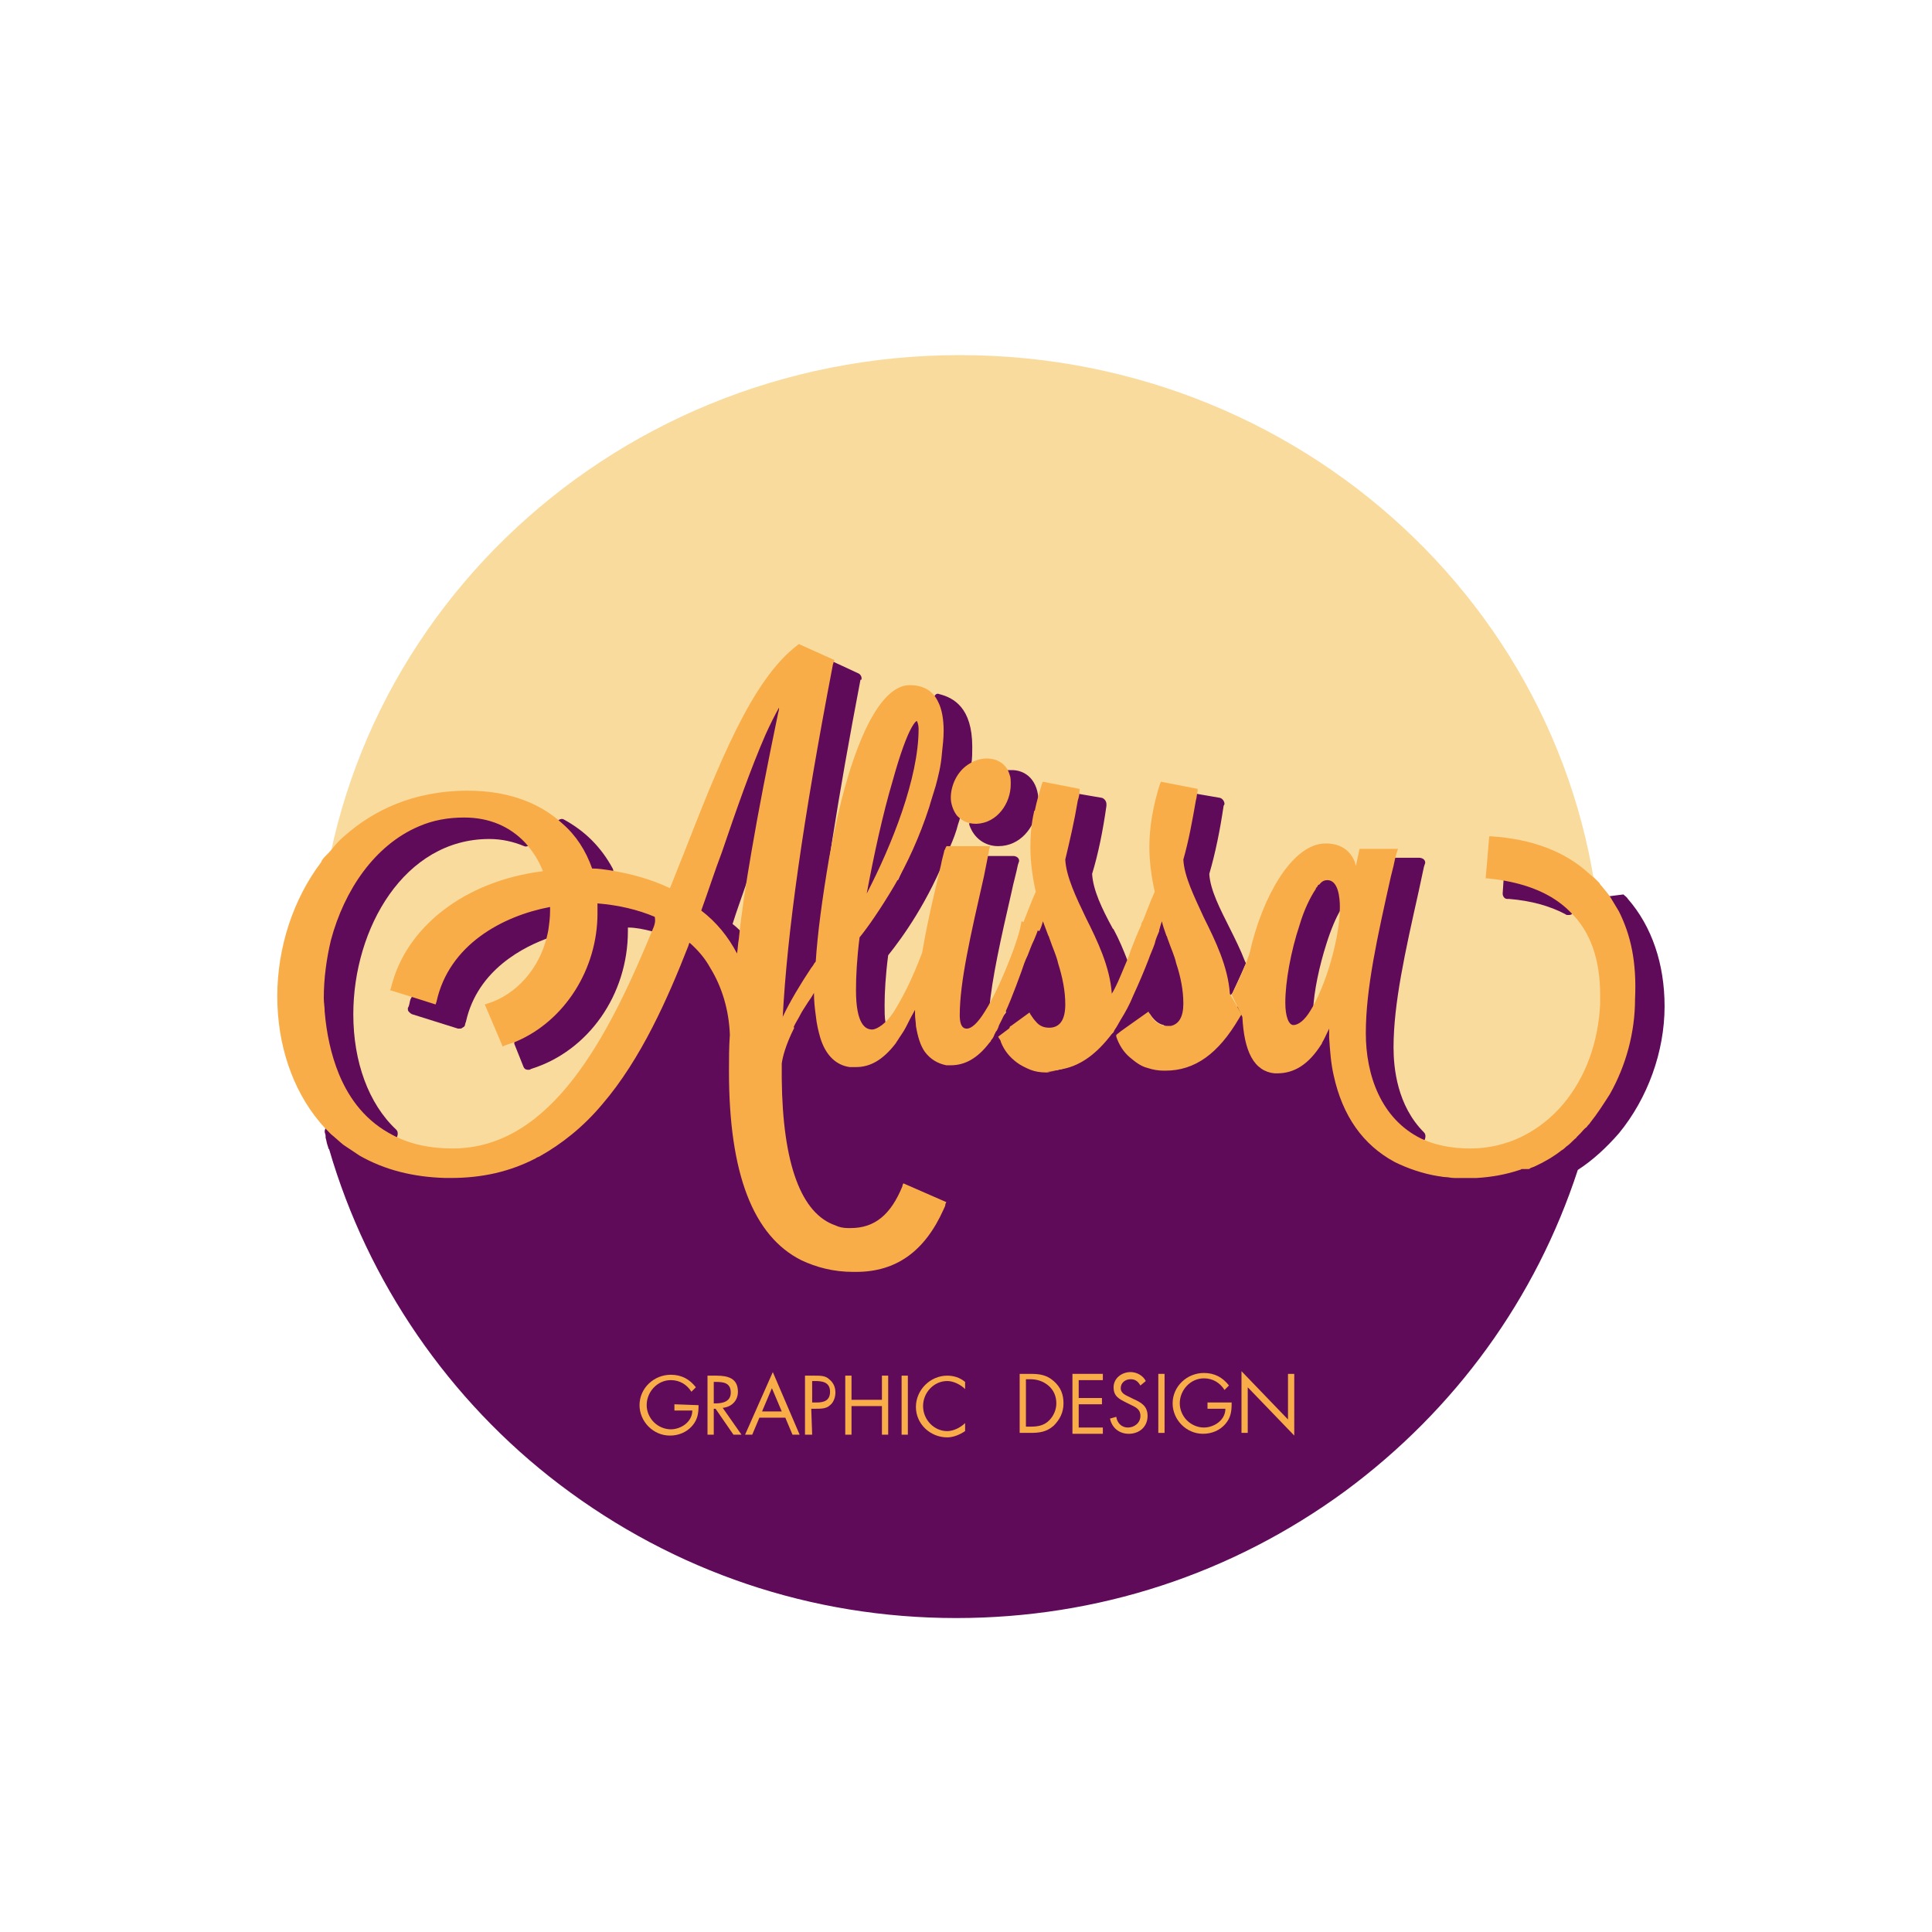 <?xml version="1.0" encoding="utf-8"?>
<!-- Generator: Adobe Illustrator 17.1.0, SVG Export Plug-In . SVG Version: 6.00 Build 0)  -->
<!DOCTYPE svg PUBLIC "-//W3C//DTD SVG 1.1//EN" "http://www.w3.org/Graphics/SVG/1.1/DTD/svg11.dtd">
<svg version="1.1" id="Layer_1" xmlns="http://www.w3.org/2000/svg" xmlns:xlink="http://www.w3.org/1999/xlink" x="0px" y="0px"
	 viewBox="0 0 216 216" enable-background="new 0 0 216 216" xml:space="preserve">
<path fill="#F9DB9D" d="M179.1,109.5c0,38.5-32.1,69.8-71.8,69.8c-39.6,0-71.8-31.3-71.8-69.8s32.1-69.8,71.8-69.8
	C147,39.7,179.1,70.9,179.1,109.5z"/>
<path fill="#91C84A" d="M73,134L73,134C73,134,73,134,73,134C73,134,73,134,73,134z"/>
<g>
	<g>
		<g>
			<path fill="#600A5A" d="M170,130.3C170,130.3,170,130.3,170,130.3C170.1,130.3,170.1,130.3,170,130.3
				C170.1,130.2,170.1,130.2,170,130.3z M170,130.3C170,130.3,170,130.3,170,130.3C170,130.3,170,130.3,170,130.3
				C170,130.3,170,130.3,170,130.3z M120.8,118.6C120.8,118.6,120.8,118.6,120.8,118.6L120.8,118.6
				C120.8,118.5,120.8,118.5,120.8,118.6z M120.8,118.6L120.8,118.6C120.8,118.5,120.8,118.6,120.8,118.6
				C120.8,118.6,120.8,118.6,120.8,118.6z"/>
			<path fill="#600A5A" d="M170.7,129.4L170.7,129.4L170.7,129.4l0.1,0l0,0v0l0,0l0-0.1C170.8,129.3,170.8,129.3,170.7,129.4z
				 M170.7,129.4C170.6,129.4,170.6,129.4,170.7,129.4c-0.1,0-0.1,0-0.1,0c0,0,0,0,0,0c0,0,0,0-0.1,0c0,0,0,0,0,0
				C170.5,129.4,170.5,129.4,170.7,129.4C170.6,129.4,170.6,129.4,170.7,129.4C170.7,129.4,170.7,129.4,170.7,129.4L170.7,129.4
				C170.7,129.4,170.7,129.4,170.7,129.4z M170.3,129.5L170.3,129.5C170.3,129.5,170.3,129.5,170.3,129.5z M170.3,129.5
				C170.3,129.5,170.3,129.5,170.3,129.5L170.3,129.5C170.2,129.5,170.2,129.5,170.3,129.5c-0.1,0-0.1,0-0.1,0h0
				C170.2,129.6,170.2,129.6,170.3,129.5L170.3,129.5C170.3,129.6,170.3,129.5,170.3,129.5L170.3,129.5L170.3,129.5z M170,130.3
				C170,130.3,170,130.3,170,130.3C170.1,130.3,170.1,130.3,170,130.3C170.1,130.2,170.1,130.2,170,130.3z M170,130.3
				C170,130.3,170,130.3,170,130.3C170,130.3,170,130.3,170,130.3C170,130.3,170,130.3,170,130.3z M169.8,129.7
				C169.8,129.7,169.8,129.7,169.8,129.7C169.8,129.7,169.8,129.7,169.8,129.7C169.8,129.7,169.8,129.7,169.8,129.7z M169.7,129.7
				C169.8,129.7,169.8,129.7,169.7,129.7L169.7,129.7C169.8,129.7,169.7,129.7,169.7,129.7L169.7,129.7z M120.8,118.6
				C120.8,118.6,120.8,118.6,120.8,118.6L120.8,118.6C120.8,118.5,120.8,118.5,120.8,118.6z M120.8,118.6L120.8,118.6
				C120.8,118.5,120.8,118.6,120.8,118.6C120.8,118.6,120.8,118.6,120.8,118.6z"/>
		</g>
		<g>
			<path fill="#600A5A" d="M170,130.3C170,130.3,170,130.3,170,130.3C170.1,130.3,170.1,130.3,170,130.3
				C170.1,130.2,170.1,130.2,170,130.3z M170,130.3C170,130.3,170,130.3,170,130.3C170,130.3,170,130.3,170,130.3
				C170,130.3,170,130.3,170,130.3z"/>
			<path fill="#600A5A" d="M62.1,101.5v0.5c0,0.8-0.1,1.6-0.2,2.3c0,0.2-0.2,0.4-0.4,0.5c-2.9,1-8.1,3.6-9.4,9.4l-0.1,0.3
				c0,0.2-0.1,0.3-0.3,0.4c-0.1,0.1-0.2,0.1-0.3,0.1c-0.1,0-0.1,0-0.2,0l-5.1-1.6c-0.1,0-0.1-0.1-0.2-0.1l0,0
				c-0.1-0.1-0.1-0.1-0.2-0.2c-0.1-0.1-0.1-0.2-0.1-0.3v0c0-0.1,0-0.1,0-0.1l0.1-0.2c0.1-0.3,0.1-0.5,0.2-0.8
				c0.1-0.1,0.1-0.3,0.3-0.4s0.3-0.1,0.4-0.1l1.6,0.5c1.6-6.4,7.8-9.7,13-10.7c0,0,0.1,0,0.1,0c0.1,0,0.1,0,0.2,0
				c0.1,0,0.2,0.1,0.2,0.1l0,0c0.1,0.1,0.1,0.1,0.2,0.2C62.1,101.3,62.1,101.4,62.1,101.5z"/>
			<path fill="#600A5A" d="M108.7,83.5c0,0.6,0,1.3-0.1,1.9c0,0.2-0.1,0.3-0.2,0.4c-1,0.7-1.6,2-1.6,3.2c0,0.6,0.2,1.2,0.5,1.6
				c0.1,0.1,0.1,0.2,0.1,0.4c0,0.1,0,0.1,0,0.2c-0.1,0.4-0.2,0.7-0.3,1c-0.2,0.8-0.5,1.6-0.9,2.5c-0.1,0.1-0.1,0.3-0.2,0.4
				c-2.2,5.7-5.1,9.7-6.7,11.7c-0.3,2.3-0.4,4.2-0.4,5.6c0,0.7,0,1.4,0.1,1.9c0,0.2-0.1,0.4-0.2,0.5c-0.5,0.4-1,0.6-1.4,0.6
				c-2.1,0-2.3-2.8-2.3-4.9c0-1.6,0.1-3.4,0.4-5.9c0-0.1,0.1-0.2,0.1-0.3c0.8-1,2.3-2.9,3.9-5.7c0.1-0.2,0.4-0.4,0.7-0.3
				c0.1,0,0.1,0.1,0.2,0.1c1.7-3.7,4-9.5,4.3-14.4c0,0,0,0,0-0.1c0.1-0.9,0.2-1.7,0.2-2.5c0-1.3-0.2-2.2-0.5-3
				c-0.1-0.2-0.1-0.4,0.1-0.6c0.1-0.2,0.3-0.3,0.5-0.2C106.6,78,108.7,79.1,108.7,83.5z"/>
			<path fill="#600A5A" d="M169.8,129.7C169.8,129.7,169.8,129.7,169.8,129.7C169.8,129.7,169.8,129.7,169.8,129.7
				C169.8,129.7,169.8,129.7,169.8,129.7z M169.7,129.7C169.8,129.7,169.8,129.7,169.7,129.7L169.7,129.7
				C169.8,129.7,169.7,129.7,169.7,129.7L169.7,129.7z M170,130.3C170,130.3,170,130.3,170,130.3C170.1,130.3,170.1,130.3,170,130.3
				C170.1,130.2,170.1,130.2,170,130.3z M170,130.3C170,130.3,170,130.3,170,130.3C170,130.3,170,130.3,170,130.3
				C170,130.3,170,130.3,170,130.3z M170.3,129.5L170.3,129.5C170.3,129.5,170.3,129.5,170.3,129.5z M170.3,129.5
				C170.3,129.5,170.3,129.5,170.3,129.5L170.3,129.5C170.2,129.5,170.2,129.5,170.3,129.5c-0.1,0-0.1,0-0.1,0h0
				C170.2,129.6,170.2,129.6,170.3,129.5L170.3,129.5C170.3,129.6,170.3,129.5,170.3,129.5L170.3,129.5L170.3,129.5z"/>
			<path fill="#600A5A" d="M68.5,97.7C68.4,97.9,68.2,98,68,98c0,0-0.1,0-0.1,0c-0.7-0.1-1.3-0.2-1.9-0.2c-0.2,0-0.4-0.2-0.5-0.4
				c-0.7-1.9-1.7-3.5-3.1-4.8c-0.2-0.2-0.2-0.5-0.1-0.8c0.2-0.2,0.5-0.3,0.7-0.2c2.4,1.3,4.2,3.1,5.5,5.5
				C68.6,97.3,68.6,97.5,68.5,97.7z"/>
			<path fill="#600A5A" d="M73.9,102.7C73.9,102.7,73.9,102.7,73.9,102.7L73.9,102.7L73.9,102.7L73.9,102.7L73.9,102.7
				c0,0.1,0,0.2,0,0.2l0,0v0c-0.1,0.1-0.1,0.3-0.2,0.4c-0.1,0.2-0.1,0.3-0.2,0.5c-0.1,0.3-0.4,0.4-0.7,0.3c-0.8-0.2-1.7-0.4-2.6-0.4
				c0,0.1,0,0.3,0,0.4l0,0c0,7.1-4.4,13.4-10.8,15.4l-0.2,0.1c-0.1,0-0.1,0-0.2,0c-0.2,0-0.4-0.1-0.5-0.4l-1-2.5l0,0l0,0
				c0-0.1,0-0.1,0-0.2l0,0c0,0,0,0,0-0.1c0-0.1,0-0.2,0.1-0.3c0-0.1,0.1-0.1,0.1-0.1l0,0c0.1-0.1,0.1-0.1,0.2-0.2
				c5.2-2.3,8.6-7.8,8.6-13.8l0,0l0,0c0-0.4,0-0.7,0-1c0,0,0,0,0-0.1l0,0c0-0.1,0-0.1,0-0.2c0-0.1,0.1-0.2,0.1-0.2l0,0
				c0.1-0.1,0.1-0.1,0.2-0.1c0.1,0,0.1,0,0.2,0H67c2.4,0.2,4.6,0.7,6.6,1.6c0.1,0,0.2,0.1,0.2,0.2l0,0l0,0l0,0l0,0l0,0l0,0l0,0
				c0,0,0.1,0.1,0.1,0.1l0,0l0,0l0,0l0,0l0,0l0,0l0,0l0,0C73.9,102.5,73.9,102.6,73.9,102.7z"/>
			<path fill="#600A5A" d="M103.2,81.4c-0.1,6.9-4.5,16.1-5.9,18.7c-0.1,0.2-0.3,0.3-0.5,0.3c-0.1,0-0.1,0-0.2,0
				c-0.3-0.1-0.4-0.4-0.4-0.7C97,95.5,98,90.8,99,87.1c2-6.9,2.9-7.1,3.2-7.1c0.1,0,0.2,0,0.3,0C102.9,80.2,103.2,80.7,103.2,81.4z"
				/>
		</g>
		<g>
			<path fill="#600A5A" d="M151.9,115.2c0-5.1,1.3-10.9,2.9-17.6c0.1-0.4,0.2-0.7,0.2-1.1l0-0.1c0.1-0.3,0.3-0.5,0.6-0.5h3.1
				c0.2,0,0.4,0.1,0.5,0.2c0.1,0.1,0.2,0.3,0.1,0.5l-0.1,0.3c-0.2,0.9-0.4,1.9-0.6,2.8c-1.5,6.7-2.8,12.5-2.8,17.4
				c0,2.3,0.4,6.5,3.4,9.5c0.2,0.2,0.2,0.5,0.1,0.8c-0.1,0.2-0.3,0.2-0.5,0.2c-0.1,0-0.2,0-0.2-0.1
				C154.3,125.5,151.9,121,151.9,115.2z"/>
			<path fill="#600A5A" d="M143,112.1c0-2.4,0.6-5.9,1.6-8.9c0.6-1.7,1.2-3.2,1.8-4.1c0.1-0.1,0.1-0.2,0.2-0.3
				c0.1-0.1,0.2-0.2,0.2-0.3c0.4-0.5,0.9-0.8,1.3-0.8c0.7,0,1.9,0.5,1.9,3.6l0,0l0,0v0.1c0,0.1-0.1,0.2-0.1,0.3
				c-0.5,0.8-1.1,2.2-1.6,3.8c-0.8,2.5-1.4,5.3-1.5,7.5c0,0.1,0,0.2-0.1,0.3c-0.8,1.3-1.6,1.9-2.4,1.9
				C143.8,115.2,143,114.7,143,112.1z"/>
			<path fill="#600A5A" d="M133.9,102.6c-1.2-2.4-2.3-4.6-2.4-6.7c0-0.1,0-0.1,0-0.2c0.6-2.2,1-4.3,1.4-6.5c0-0.2,0.1-0.3,0.2-0.4
				c0.1-0.1,0.3-0.1,0.4-0.1l2.9,0.5c0.3,0.1,0.5,0.4,0.5,0.7l-0.1,0.2c-0.4,2.7-0.9,5.2-1.6,7.6c0.1,1.8,1.2,3.9,2.3,6.1
				c0.6,1.2,1.2,2.4,1.7,3.7c0.1,0.1,0.1,0.3,0,0.4c-0.5,1.2-1,2.2-1.4,3.1c-0.1,0.2-0.3,0.3-0.5,0.3c-0.1,0-0.1,0-0.1,0
				c-0.2-0.1-0.4-0.3-0.5-0.5C136.6,108.1,135.2,105.2,133.9,102.6z"/>
			<path fill="#600A5A" d="M122.2,117.6C122.2,117.6,122.1,117.6,122.2,117.6C122.1,117.6,122.1,117.6,122.2,117.6
				C122.1,117.6,122.2,117.6,122.2,117.6z"/>
			<path fill="#600A5A" d="M120.7,102.6c-1.2-2.4-2.3-4.6-2.4-6.7c0-0.1,0-0.1,0-0.2c0.5-2,1-4.1,1.4-6.5c0-0.2,0.1-0.3,0.2-0.4
				c0.1-0.1,0.3-0.1,0.4-0.1l2.9,0.5c0.3,0.1,0.5,0.4,0.5,0.7l0,0.2c-0.4,2.8-0.9,5.3-1.6,7.6c0.1,1.8,1.1,3.9,2.3,6.1l0.1,0.1
				c0.6,1.1,1.1,2.3,1.6,3.6c0.1,0.1,0.1,0.3,0,0.4c-0.5,1.2-1,2.2-1.4,3.1c-0.1,0.2-0.3,0.3-0.5,0.3c-0.1,0-0.1,0-0.1,0
				c-0.2-0.1-0.4-0.3-0.5-0.5C123.4,108,122,105.2,120.7,102.6L120.7,102.6z"/>
			<path fill="#600A5A" d="M106.6,113.4c0-3.8,1.2-9.1,2.7-15.7c0.1-0.4,0.2-0.9,0.3-1.4l0-0.1c0.1-0.3,0.3-0.5,0.6-0.5h3.1
				c0.2,0,0.4,0.1,0.5,0.2c0.1,0.1,0.2,0.3,0.1,0.5l-0.1,0.3c-0.2,1-0.5,2-0.7,3c-1.2,5.2-2.2,9.7-2.5,13.1c0,0.1,0,0.2-0.1,0.2
				c-0.9,1.5-1.7,2.2-2.5,2.2C107.3,115.6,106.6,115.2,106.6,113.4z"/>
			<path fill="#600A5A" d="M86.8,113.9c0.5-9.8,2.3-22.3,5.6-39.5c0-0.2,0.1-0.3,0.3-0.4c0.2-0.1,0.4-0.1,0.5,0l2.8,1.3
				c0.2,0.1,0.4,0.4,0.3,0.7L96.2,76c-2.5,13.1-4.2,23.7-5,32.3c0,0.1,0,0.2-0.1,0.3c-1.5,2.3-2.6,4.2-3.2,5.6
				c-0.1,0.2-0.3,0.4-0.5,0.4c-0.1,0-0.1,0-0.1,0C86.9,114.4,86.8,114.2,86.8,113.9z"/>
			<path fill="#600A5A" d="M77.7,101.8c0-0.1,0-0.1,0-0.2c0,0,0-0.1,0-0.1c0-0.1,0-0.1,0-0.1c0.7-1.8,1.3-3.6,1.9-5.4L80,95
				c1.6-4.6,3.2-9.3,5-13.2c0,0,0,0,0,0v0c0.4-0.8,0.9-1.6,1.4-2.4c0,0,0.1-0.1,0.1-0.1c0.1-0.1,0.1-0.1,0.2-0.1
				c0.1,0,0.2-0.1,0.3-0.1c0.1,0,0.1,0,0.2,0.1s0.1,0.1,0.2,0.1c0.1,0.1,0.1,0.1,0.1,0.2c0,0.1,0.1,0.2,0.1,0.2v0c0,0,0,0.1,0,0.1
				c-1.2,5.8-2.2,10.9-3,15.5c0,0,0,0.1,0,0.1c-0.1,0.4-0.3,0.8-0.4,1.1l-0.7,2.1c-0.5,1.5-1.1,3.1-1.6,4.7c0.4,0.3,0.8,0.7,1.2,1.1
				l0,0c0.1,0.1,0.1,0.1,0.1,0.2c0,0.1,0,0.1,0,0.2c0,0,0,0,0,0.1v0c-0.1,0.5-0.1,0.9-0.2,1.4l0,0.2c0,0.2-0.2,0.5-0.5,0.5
				c0,0-0.1,0-0.1,0c-0.2,0-0.4-0.1-0.5-0.3c-1-1.8-2.2-3.3-3.8-4.6c0,0-0.1-0.1-0.1-0.1C77.8,102,77.7,101.9,77.7,101.8z"/>
			<path fill="#600A5A" d="M37.3,120.3c-0.9-2.1-1.5-4.6-1.6-7.2c0-0.5-0.1-1-0.1-1.5c0-2.3,0.3-4.5,0.9-6.7c1.6-6.3,5.3-11,10.1-13
				c1.7-0.7,3.5-1.1,5.3-1.1c2.9,0,5.4,1,7.3,2.9c0.2,0.2,0.2,0.5,0.1,0.7c-0.2,0.2-0.5,0.3-0.7,0.2c-1.2-0.5-2.5-0.8-3.9-0.8
				c-9.5,0-15.2,10-15.2,19.6c0,5.3,1.7,10,4.8,12.9c0.2,0.2,0.2,0.5,0.1,0.8c-0.1,0.2-0.3,0.2-0.5,0.2c-0.1,0-0.2,0-0.3-0.1
				C40.7,125.9,38.6,123.5,37.3,120.3C37.3,120.3,37.3,120.3,37.3,120.3z"/>
		</g>
		<g>
			<path fill="#600A5A" d="M120.8,118.6C120.8,118.6,120.8,118.6,120.8,118.6C120.8,118.6,120.8,118.6,120.8,118.6
				C120.8,118.6,120.8,118.6,120.8,118.6C120.8,118.6,120.8,118.6,120.8,118.6z"/>
			<path fill="#600A5A" d="M122.2,117.6C122.2,117.6,122.1,117.6,122.2,117.6C122.1,117.6,122.1,117.6,122.2,117.6
				C122.1,117.6,122.2,117.6,122.2,117.6z"/>
			<path fill="#600A5A" d="M122.3,117.5L122.3,117.5C122.3,117.5,122.3,117.5,122.3,117.5L122.3,117.5z"/>
			<path fill="#600A5A" d="M170,130.3C170,130.3,170,130.3,170,130.3C170.1,130.3,170.1,130.3,170,130.3
				C170.1,130.2,170.1,130.2,170,130.3z M170,130.3C170,130.3,170,130.3,170,130.3C170,130.3,170,130.3,170,130.3
				C170,130.3,170,130.3,170,130.3z M170.9,129.3L170.9,129.3L170.9,129.3C170.9,129.3,170.9,129.3,170.9,129.3z M170.8,129.3
				C170.8,129.3,170.8,129.3,170.8,129.3C170.8,129.3,170.8,129.3,170.8,129.3L170.8,129.3z M170.7,129.4
				C170.7,129.4,170.7,129.4,170.7,129.4C170.6,129.4,170.6,129.4,170.7,129.4c-0.1,0.1-0.1,0.1-0.1,0.1
				C170.6,129.4,170.7,129.5,170.7,129.4c0.1,0,0.1,0,0.1,0L170.7,129.4L170.7,129.4z M170.5,129.5
				C170.5,129.5,170.5,129.5,170.5,129.5C170.5,129.5,170.5,129.5,170.5,129.5C170.5,129.5,170.5,129.5,170.5,129.5z"/>
			<path fill="#600A5A" d="M170,130.3C170,130.3,170,130.3,170,130.3C170,130.3,170,130.3,170,130.3C170,130.3,170,130.3,170,130.3
				C170,130.3,170,130.3,170,130.3z M182,100.5c-0.1-0.2-0.3-0.3-0.5-0.5l-2.4,0.3c0.1,0.1,0.1,0.2,0.2,0.3c0.3,0.5,0.6,1,0.9,1.5
				c1.3,2.5,1.9,5.4,1.9,8.7c0,3.5-1,7.2-2.7,10.3c-0.6,1.1-1.3,2.2-2.1,3.1c-0.1,0.1-0.2,0.3-0.4,0.5l0,0l0,0
				c-0.2,0.2-0.4,0.4-0.6,0.7l0,0c-0.1,0.1-0.3,0.3-0.4,0.4c0,0-0.1,0-0.1,0.1l-0.1,0.1c0,0-0.1,0-0.1,0l0,0
				c-0.3,0.2-0.5,0.5-0.8,0.7c-0.2,0.1-0.4,0.3-0.5,0.4c-0.9,0.7-1.9,1.3-2.9,1.8l-0.2,0.1c0,0-0.1,0-0.2,0.1c0,0,0,0,0,0h0
				c-0.1,0.1-0.2,0.1-0.2,0.2c-0.1,0-0.2,0-0.3,0h0c0,0,0,0,0,0h-0.1c0,0,0,0-0.1,0c0,0,0,0-0.1,0c0,0,0,0,0,0h0c0,0,0,0-0.1,0h0
				c0,0,0,0,0,0h-0.1c0,0,0,0,0,0c0,0,0,0,0,0c0,0,0,0,0,0c0,0,0,0,0,0c0,0,0,0,0,0c0,0,0,0,0,0c0,0-0.1,0-0.1,0l-0.1,0
				c-1.5,0.5-3,0.8-4.7,0.9c-0.3,0-0.6,0-0.8,0h-1.2c-0.1,0-0.3,0-0.4,0c-0.3,0-0.7,0-1-0.1c-0.3,0-0.5,0-0.8-0.1
				c-1.8-0.3-3.3-0.8-4.7-1.5c-3.4-1.8-5.5-4.9-6.5-9.3c-0.3-1.2-0.4-2.6-0.5-4.1v0c0-0.3,0-0.7,0-1c0-0.2-0.2-0.5-0.4-0.5
				c-0.2-0.1-0.5,0-0.6,0.2c0,0,0,0.1-0.1,0.1c-0.3,0.6-0.5,1.1-0.8,1.5c0,0,0,0,0,0l-0.1,0.1c-1.2,1.9-2.7,2.9-4.4,2.9h-0.2
				c0,0,0,0-0.1,0c-0.9,0-1.6-0.5-2.2-1.5c-0.5-1-0.9-2.4-0.9-4.2c0-0.3-0.2-0.5-0.4-0.5c-0.2-0.1-0.5,0-0.6,0.3
				c-0.1,0.1-0.2,0.3-0.3,0.4c0,0,0,0.1,0,0.1c-2.2,3.7-4.6,5.5-7.7,5.5h-0.1c0,0,0,0,0,0c-0.6,0-1.1-0.1-1.6-0.3
				c-0.7-0.2-1.3-0.6-1.8-1.1c-0.5-0.5-0.9-1.1-1.2-1.8l0.8-0.6c0,0,0.1,0,0.1,0l1.9-1.4c0.1,0.1,0.2,0.3,0.3,0.4
				c0.4,0.5,0.8,0.8,1.3,0.9l0.7,0.6c0,0,5.9-2.6,5.4-3.6c-0.3-0.7-2.9-5.1-4.6-8.1c-0.9-1.6-1.6-2.8-1.6-2.8
				c-0.1,0.2-3.6,9.8-3.7,10.1c-0.4,0.7-0.7,1.4-1.1,2c-0.2,0.3-0.4,0.7-0.6,1.1h-0.1c-0.2,0-0.4,0.1-0.5,0.2
				c-0.1,0.2-0.2,0.3-0.4,0.5c-1.8,2.3-3.8,3.5-6.1,3.7h-0.1c0,0,0,0,0,0h0c-0.5,0-1-0.1-1.6-0.3c-0.5-0.2-1-0.4-1.4-0.7
				c-0.7-0.5-1.3-1.2-1.6-2c0-0.1,0-0.1-0.1-0.1l0.7-0.5l0.4,0.9l5,0.2l3.1-4l-2.8-5.6c-0.2-0.6-0.4-1.3-0.7-1.9l0-0.1
				c-0.1-0.2-0.1-0.3-0.2-0.5c-0.1-0.2-0.3-0.4-0.6-0.4l-0.9-1.8l-4.7,10.7l0.5,1c0,0-0.1,0-0.1,0.1l-0.5,0.6
				c-0.1,0-0.1,0.1-0.1,0.1c-0.1,0.2-0.3,0.5-0.4,0.8c0,0,0,0.1,0,0.1c0,0,0,0,0,0c0,0,0,0,0,0.1c-0.1,0.2-0.3,0.5-0.4,0.7
				c0,0,0,0,0,0c-0.1,0.1-0.2,0.2-0.2,0.3c-1.2,1.5-2.3,2.2-3.8,2.2h-0.2c0,0,0,0-0.1,0H106c0,0,0,0-0.1,0c-0.9-0.1-1.5-0.5-2-1.2
				c-0.4-0.6-0.8-1.5-0.9-2.7c-0.1-0.5-0.1-0.9-0.1-1.2c0-0.2-0.2-0.5-0.4-0.5c-0.2-0.1-0.5,0-0.7,0.2l-0.5,0.7
				c-0.2,0.3-0.4,0.5-0.5,0.7c0,0-0.1,0.1-0.1,0.1c-0.3,0.5-0.6,1-1,1.5c-0.1,0.1-0.1,0.2-0.2,0.3l0,0c-1.3,1.6-2.5,2.4-4,2.4h-0.3
				c-0.1,0-0.2,0-0.4,0c-1.4-0.2-2.3-1.2-2.8-2.9c-0.2-0.7-0.4-1.5-0.5-2.4c-0.1-0.7-0.1-1.5-0.1-2.5c0-0.2-0.2-0.5-0.4-0.5
				c-0.2-0.1-0.5,0-0.7,0.2c-0.3,0.4-0.5,0.8-0.7,1.1c-0.3,0.4-0.5,0.9-0.8,1.3c-0.3,0.5-0.6,1-0.8,1.5c-1.1,2-1.4,3.4-1.5,4.2v1.8
				c0.2,10,2.3,15.7,6.4,17c0.5,0.2,1,0.3,1.6,0.3h0.4c2.8,0,4.8-1.6,6.2-4.8l3.9,1.4c0,0.1-0.1,0.2-0.1,0.2c-1.9,4.4-5,6.7-9.2,6.7
				h-0.4c-2.1-0.1-4-0.5-5.5-1.3c-5.2-2.6-7.8-9.4-7.8-20.6c0-1.2,0-2.4,0.1-3.7v-0.6c-0.1-2.9-0.8-5.5-2.2-7.7c0,0,0-0.1,0-0.1
				c-0.7-1.1-1.5-2-2.5-2.9c-0.1-0.1-0.3-0.2-0.5-0.1c-0.2,0.1-0.3,0.2-0.4,0.4c0,0.1-0.1,0.2-0.1,0.3c0,0.1-0.1,0.2-0.1,0.3
				c-1.9,5-5,12.2-9.5,17.5c-2.1,2.5-4.4,4.4-6.9,5.7c-0.1,0.1-0.2,0.1-0.3,0.2c-2.8,1.4-5.9,2.2-9.3,2.2h-0.5c0,0-0.1,0-0.1,0
				c-3.5-0.1-6.7-0.9-9.3-2.4c-0.6-0.4-1.2-0.7-1.7-1.1c-0.5-0.4-1-0.8-1.4-1.2c-0.2-0.2-0.5-0.2-0.7-0.1c-0.2,0.1-0.3,0.4-0.3,0.6
				c0,0.2,0.1,0.3,0.1,0.5l0,0.2c0.1,0.3,0.1,0.5,0.2,0.8l0.1,0.3c0,0.1,0,0.1,0.1,0.2c4.3,14.8,13.4,28.1,25.8,37.5
				c12.8,9.7,28.1,14.9,44.3,14.9c15.8,0,30.8-4.9,43.5-14.2c12.3-9.1,21.3-21.5,26-35.9c1.7-1.1,3.2-2.5,4.6-4.1
				c3.2-3.9,5.1-9.1,5.1-14.2C186.1,107.8,184.7,103.6,182,100.5z M170.4,130.2C170.4,130.2,170.4,130.1,170.4,130.2
				C170.4,130.1,170.4,130.1,170.4,130.2C170.4,130.2,170.4,130.2,170.4,130.2z"/>
			<path fill="#600A5A" d="M168.5,100.5c-0.3,0-0.5-0.3-0.5-0.6l0.1-1.5c0-0.2,0.1-0.3,0.2-0.4c0.1-0.1,0.3-0.1,0.5-0.1
				c2.9,0.6,5.2,1.8,6.9,3.4c0.2,0.2,0.2,0.5,0.1,0.8c-0.1,0.2-0.3,0.2-0.5,0.2c-0.1,0-0.2,0-0.3-0.1c-1.7-0.9-3.8-1.5-6.3-1.7
				L168.5,100.5z"/>
		</g>
		<g>
			<path fill="#600A5A" d="M124.7,115.6L124.7,115.6C124.7,115.6,124.7,115.6,124.7,115.6L124.7,115.6z"/>
		</g>
		<g>
			<path fill="#600A5A" d="M170,130.3C170,130.3,170,130.3,170,130.3C170.1,130.3,170.1,130.3,170,130.3
				C170.1,130.2,170.1,130.2,170,130.3z M170,130.3C170,130.3,170,130.3,170,130.3C170,130.3,170,130.3,170,130.3
				C170,130.3,170,130.3,170,130.3z M120.8,118.6C120.8,118.6,120.8,118.6,120.8,118.6L120.8,118.6
				C120.8,118.5,120.8,118.5,120.8,118.6z M120.8,118.6L120.8,118.6C120.8,118.5,120.8,118.6,120.8,118.6
				C120.8,118.6,120.8,118.6,120.8,118.6z"/>
			<path fill="#600A5A" d="M170.7,129.4L170.7,129.4L170.7,129.4l0.1,0l0,0v0l0,0l0-0.1C170.8,129.3,170.8,129.3,170.7,129.4z
				 M170.7,129.4C170.6,129.4,170.6,129.4,170.7,129.4c-0.1,0-0.1,0-0.1,0c0,0,0,0,0,0c0,0,0,0-0.1,0c0,0,0,0,0,0
				C170.5,129.4,170.5,129.4,170.7,129.4C170.6,129.4,170.6,129.4,170.7,129.4C170.7,129.4,170.7,129.4,170.7,129.4L170.7,129.4
				C170.7,129.4,170.7,129.4,170.7,129.4z M170.3,129.5L170.3,129.5C170.3,129.5,170.3,129.5,170.3,129.5z M170.3,129.5
				C170.3,129.5,170.3,129.5,170.3,129.5L170.3,129.5C170.2,129.5,170.2,129.5,170.3,129.5c-0.1,0-0.1,0-0.1,0h0
				C170.2,129.6,170.2,129.6,170.3,129.5L170.3,129.5C170.3,129.6,170.3,129.5,170.3,129.5L170.3,129.5L170.3,129.5z M170,130.3
				C170,130.3,170,130.3,170,130.3C170.1,130.3,170.1,130.3,170,130.3C170.1,130.2,170.1,130.2,170,130.3z M170,130.3
				C170,130.3,170,130.3,170,130.3C170,130.3,170,130.3,170,130.3C170,130.3,170,130.3,170,130.3z M169.8,129.7
				C169.8,129.7,169.8,129.7,169.8,129.7C169.8,129.7,169.8,129.7,169.8,129.7C169.8,129.7,169.8,129.7,169.8,129.7z M169.7,129.7
				C169.8,129.7,169.8,129.7,169.7,129.7L169.7,129.7C169.8,129.7,169.7,129.7,169.7,129.7L169.7,129.7z M120.8,118.6
				C120.8,118.6,120.8,118.6,120.8,118.6L120.8,118.6C120.8,118.5,120.8,118.5,120.8,118.6z M120.8,118.6L120.8,118.6
				C120.8,118.5,120.8,118.6,120.8,118.6C120.8,118.6,120.8,118.6,120.8,118.6z"/>
		</g>
	</g>
	<g>
		<g>
			<path fill="#600A5A" d="M116.1,89.6c0,0.3,0,0.6-0.1,0.9c-0.4,2-1.9,4.1-4.4,4.1c-1.5,0-2.7-0.9-3.2-2.3c-0.1-0.2,0-0.4,0.1-0.5
				c0.1-0.1,0.3-0.2,0.5-0.2c2-0.1,3.3-2,3.3-3.8c0-0.3-0.1-0.7-0.1-0.9c-0.1-0.2,0-0.3,0.1-0.5c0.1-0.1,0.2-0.2,0.4-0.3
				c0.1,0,0.2,0,0.2,0C114.8,86,116.1,87.4,116.1,89.6z"/>
		</g>
	</g>
</g>
<g>
	<g>
		<path fill="#F9AD48" d="M86.9,119.9L86.9,119.9C86.9,119.9,86.9,119.9,86.9,119.9C86.8,119.9,86.8,119.9,86.9,119.9z"/>
	</g>
	<g>
		<path fill="#F9AD48" d="M86.8,119.9C86.8,119.9,86.8,119.9,86.8,119.9L86.8,119.9L86.8,119.9z"/>
		<path fill="#F9AD48" d="M170.7,130.1C170.7,130.1,170.7,130.1,170.7,130.1L170.7,130.1C170.7,130.1,170.7,130.1,170.7,130.1z
			 M112.9,114.8L112.9,114.8c0.1,0,0.1-0.1,0.1-0.1L112.9,114.8z M124.1,115.2c-1.8,2.5-4,4.3-7,4.5h0.1c0.4,0,0.7,0,1.1-0.1
			c0,0,0,0,0,0c2.5-0.3,4.4-1.9,6-4c0,0,0-0.1,0.1-0.1L124.1,115.2z M105.8,94.6L105.8,94.6l0,0.2c0,0.1,0,0.2-0.1,0.2
			C105.7,94.9,105.8,94.7,105.8,94.6L105.8,94.6z"/>
		<path fill="#F9AD48" d="M181,101.9c-0.3-0.5-0.6-1-0.9-1.5c-0.3-0.5-0.7-0.9-1-1.3c-0.1-0.1-0.2-0.2-0.3-0.4
			c-0.2-0.2-0.3-0.3-0.5-0.5c-0.2-0.2-0.4-0.3-0.6-0.5c-2.7-2.5-6.4-3.9-11-4.2l-0.2,0l-0.4,4.7l0.2,0c0.9,0.1,1.7,0.2,2.6,0.4
			c2.8,0.6,5,1.7,6.6,3.3c2.3,2.2,3.4,5.3,3.4,9.4c0,0.3,0,0.6,0,0.9c-0.2,4.3-1.6,8.2-4.1,11.2c-2.7,3.2-6.4,5-10.4,5
			c-2.2,0-4-0.4-5.5-1.1c-4.5-2.2-6.2-7.1-6.2-11.8c0-5,1.3-10.8,2.8-17.5c0.1-0.4,0.2-0.8,0.3-1.2c0.1-0.5,0.2-1,0.4-1.6l0.1-0.3
			h-4.3l-0.3,1.4l-0.1,0.5c-0.1-0.2-0.1-0.4-0.2-0.6c-0.6-1.3-1.7-1.9-3.2-1.9c-1.8,0-3.6,1.4-5.2,3.9c-1.4,2.2-2.6,5.2-3.3,8.4
			c-0.2,0.6-0.4,1.1-0.6,1.6c-0.5,1.2-1,2.2-1.4,3l1.2,2.5c0.1,1.9,0.4,3.4,1,4.5c0.6,1.1,1.5,1.7,2.6,1.8h0.2c0,0,0,0,0.1,0
			c1.9,0,3.5-1,4.9-3.2c0,0,0.1-0.1,0.1-0.2c0.3-0.5,0.5-1,0.8-1.6c0,0,0,0,0,0c0,0,0,0,0,0c0,0.3,0,0.7,0,1
			c0.1,1.5,0.2,2.9,0.5,4.2c1,4.6,3.3,7.8,6.8,9.7c1.4,0.7,3.1,1.3,4.9,1.6c0.2,0,0.5,0.1,0.8,0.1c0.3,0,0.6,0.1,1,0.1
			c0.1,0,0.3,0,0.4,0h0.2c0.2,0,0.4,0,0.5,0h0.5c0.3,0,0.6,0,0.9,0c1.7-0.1,3.3-0.4,4.8-0.9c0,0,0.1,0,0.2-0.1c0,0,0.1,0,0.2,0
			c0,0,0.1,0,0.1,0c0,0,0,0,0,0c0,0,0,0,0,0h0c0,0,0,0,0,0h0.1c0,0,0,0,0,0c0,0,0,0,0,0h0.1c0,0,0,0,0,0c0,0,0,0,0,0h0
			c0,0,0,0,0.1,0c0,0,0,0,0,0h0c0,0,0,0,0,0c0,0,0.1,0,0.1,0c0,0,0.1,0,0.1,0c0.1,0,0.2-0.1,0.2-0.1c0.2-0.1,0.3-0.1,0.5-0.2
			c1.1-0.5,2.1-1.1,3-1.8c0.2-0.1,0.4-0.3,0.5-0.4c0.3-0.2,0.6-0.5,0.9-0.8c0,0,0,0,0.1-0.1c0.1,0,0.1-0.1,0.2-0.2
			c0.1-0.1,0.3-0.3,0.4-0.4c0.2-0.2,0.4-0.5,0.7-0.7l0,0c0.1-0.2,0.3-0.3,0.4-0.5c0.8-1,1.5-2.1,2.2-3.2c1.8-3.2,2.8-6.9,2.8-10.6
			C183,107.5,182.3,104.5,181,101.9z M146.5,113c-0.6,1-1.3,1.6-1.9,1.6c-0.5,0-0.9-0.9-0.9-2.5c0-2.3,0.6-5.7,1.6-8.7
			c0.5-1.7,1.2-3.1,1.8-4c0-0.1,0.1-0.2,0.2-0.3c0-0.1,0.1-0.2,0.2-0.2c0.3-0.4,0.6-0.5,0.9-0.5c1.2,0,1.4,1.9,1.4,3
			C149.8,104.9,148.2,110.3,146.5,113z M127.7,103.2L127.7,103.2C127.7,103.2,127.7,103.2,127.7,103.2L127.7,103.2z"/>
		<path fill="#F9AD48" d="M124.1,115.2c-1.8,2.5-4,4.3-7,4.5h0.1c0.4,0,0.7,0,1.1-0.1c0,0,0,0,0,0
			C120.7,119,122.5,117.4,124.1,115.2l0.2,0.4c0,0,0-0.1,0.1-0.1L124.1,115.2z M112.9,114.8L112.9,114.8c0.1,0,0.1-0.1,0.1-0.1
			L112.9,114.8C112.9,114.8,112.9,114.8,112.9,114.8z M113.3,106.2L113.3,106.2c-1.2,3.2-2.3,5.5-3.2,6.9c-0.8,1.3-1.5,1.9-2,1.9
			c-0.2,0-0.8,0-0.8-1.5c0-3.7,1.2-8.9,2.7-15.5c0.1-0.5,0.2-1,0.3-1.5c0.1-0.5,0.2-1,0.3-1.6l0.1-0.3h-4.9c0,0.1,0,0.1-0.1,0.2
			c0,0.1,0,0.2-0.1,0.2c-0.1,0.5-0.3,1.1-0.4,1.7c-0.6,2.6-1.5,6.2-2.1,9.8c-1.2,3.2-2.3,5.2-3.1,6.5c-0.5,0.8-1,1.3-1.4,1.6
			c-0.4,0.3-0.8,0.5-1.1,0.5c-0.7,0-1.8-0.5-1.8-4.4c0-1.6,0.1-3.5,0.4-5.9c0.9-1.1,2.3-3.1,3.9-5.8c1.4-2.4,2.8-5.4,3.9-8.8
			c0.1-0.4,0.4-1.3,0.7-2.3c0.3-1.1,0.6-2.3,0.7-3.6c0.1-0.9,0.2-1.8,0.2-2.6c0-1.3-0.2-2.4-0.6-3.2c-0.6-1.3-1.7-1.9-3.2-1.9
			c-3.5,0-6.8,7.1-9,19.3c-0.8,4.7-1.3,8.5-1.5,11.6c-0.2,0.2-0.3,0.5-0.5,0.7c-1.2,1.8-2.4,3.8-3.2,5.5c0,0.1-0.1,0.1-0.1,0.2
			l1.3,1v0c0.2-0.5,0.5-0.9,0.8-1.5c0.2-0.4,0.5-0.8,0.8-1.3c0.2-0.3,0.5-0.7,0.7-1.1c0,0.9,0.1,1.8,0.2,2.5c0.1,1,0.3,1.8,0.5,2.5
			c0.6,2,1.8,3.1,3.3,3.3c0.1,0,0.3,0,0.4,0c0,0,0,0,0,0c0.1,0,0.2,0,0.3,0c1.6,0,3-0.8,4.4-2.6c0.1-0.1,0.1-0.2,0.2-0.3
			c0.3-0.5,0.7-1,1-1.6c0.3-0.6,0.6-1.2,1-1.9c0,0.2,0,0.3,0,0.5c0,0.5,0.1,0.9,0.1,1.3c0.2,1.2,0.5,2.2,1,2.9
			c0.6,0.8,1.4,1.3,2.4,1.5c0.1,0,0.1,0,0.2,0h0.3c1.6,0,3-0.8,4.3-2.5c0.1-0.1,0.2-0.2,0.2-0.3c0.2-0.2,0.3-0.4,0.4-0.7
			c0,0,0.1-0.1,0.1-0.2c0,0,0,0,0,0c0.2-0.2,0.3-0.5,0.4-0.8c0.9-1.7,1.7-3.8,2.5-6c0.2-0.6,0.4-1.2,0.7-1.8l0,0
			c0.2-0.5,0.4-1.1,0.7-1.7c0.2-0.5,0.4-0.9,0.5-1.4l-1.9-0.7C114,104.3,113.6,105.3,113.3,106.2z M99.8,87.3
			c1.8-6.5,2.7-6.7,2.7-6.7c0,0,0.2,0.3,0.2,0.9c0,5.5-3,13-5.8,18.4C97.7,95.6,98.7,91,99.8,87.3z"/>
		<path fill="#F9AD48" d="M138.8,113.4c-0.1,0.2-0.2,0.3-0.3,0.5c-2.3,3.9-4.9,5.8-8.2,5.8h-0.2c-0.6,0-1.2-0.1-1.8-0.3
			c-0.8-0.2-1.4-0.7-2-1.2c-0.7-0.6-1.2-1.4-1.5-2.3l0-0.2l0,0l0.5-0.4l0.7-0.5l2.4-1.7l0.1,0.2c0.2,0.2,0.3,0.5,0.4,0.6
			c0.5,0.6,1,0.8,1.7,0.8c0.1,0,0.1,0,0.2,0c0,0,0.1,0,0.1,0c0,0,0,0,0,0c0.9-0.2,1.4-1,1.4-2.5s-0.3-3-0.8-4.5
			c-0.2-0.9-0.6-1.7-0.9-2.6c-0.1-0.2-0.1-0.4-0.2-0.5c-0.2-0.6-0.4-1.1-0.5-1.6c-0.1,0.3-0.2,0.6-0.3,1v0l0,0.1
			c-0.2,0.5-0.4,0.9-0.5,1.4c-0.2,0.6-0.5,1.2-0.7,1.8c-0.5,1.3-1.1,2.7-1.7,4c-0.4,1-0.9,1.9-1.4,2.7c-0.1,0.2-0.3,0.5-0.4,0.7
			c-0.1,0.2-0.3,0.4-0.4,0.7c-0.1,0.1-0.1,0.1-0.2,0.2l-0.2-0.3c-1.8,2.5-4,4.3-7,4.5h0.1c0.4,0,0.7,0,1.1-0.1
			c-0.4,0.1-0.8,0.1-1.2,0.2h-0.2c-0.6,0-1.2-0.1-1.7-0.3c-0.5-0.2-1.1-0.5-1.5-0.8c-0.8-0.6-1.4-1.3-1.8-2.3c0-0.1-0.1-0.3-0.2-0.4
			l-0.1-0.2l1.2-0.9l0,0.1c0,0,0-0.1,0-0.1l0,0c0,0,0.1-0.1,0.1-0.2l2.2-1.6l0.1,0.2c0.2,0.3,0.4,0.6,0.6,0.8
			c0.4,0.5,0.9,0.7,1.5,0.7c1.2,0,1.8-0.9,1.8-2.6c0-1.5-0.3-3-0.8-4.6c-0.2-0.9-0.6-1.7-0.9-2.6c-0.1-0.2-0.1-0.4-0.2-0.5
			c-0.2-0.5-0.4-1.1-0.6-1.6c-0.1,0.4-0.2,0.7-0.4,1.1l-1.9-0.7c0.1-0.2,0.1-0.3,0.2-0.5c0.4-1,0.8-2.1,1.3-3.2
			c-0.4-1.8-0.6-3.4-0.6-5c0-1.3,0.1-2.6,0.4-3.9c0-0.1,0-0.1,0.1-0.2c0.2-1,0.5-2,0.8-3l0.1-0.2l4.1,0.8l0,0.2
			c0,0.4-0.1,0.8-0.2,1.1c-0.4,2.4-0.9,4.5-1.4,6.6c0.1,1.9,1.2,4.2,2.3,6.5c1.3,2.6,2.7,5.5,2.9,8.5c0.5-0.8,0.9-1.8,1.4-3
			c0.2-0.5,0.5-1.1,0.7-1.8c0.3-0.8,0.7-1.8,1.2-2.9v-0.1c0,0,0,0,0,0c0-0.1,0.1-0.2,0.2-0.4c0.4-1,0.8-2.1,1.3-3.2
			c-0.4-1.8-0.6-3.5-0.6-5c0-2.2,0.4-4.6,1.2-7.1l0.1-0.2l4.1,0.8l0,0.2c-0.1,0.4-0.1,0.8-0.2,1.1c-0.4,2.3-0.8,4.5-1.4,6.6
			c0.1,1.9,1.2,4.1,2.3,6.5c1.3,2.6,2.7,5.5,2.9,8.5L138.8,113.4z"/>
		<path fill="#F9AD48" d="M101,132.3l-0.1,0.2l0,0.1c-1.3,3.2-3.1,4.7-5.8,4.7c-0.1,0-0.2,0-0.3,0l0,0c-0.5,0-1-0.1-1.4-0.3
			c-3.8-1.3-5.9-6.8-6-16.4c0-0.2,0-0.4,0-0.7c0-0.2,0-0.5,0-0.7c0-0.1,0-0.2,0-0.3c0.1-0.7,0.4-2,1.4-4l-1.3-1
			c0.5-9.7,2.3-22.3,5.6-39.5c0-0.1,0.1-0.3,0.1-0.4l0.1-0.2l-4-1.8l-0.1,0.1c-5.2,3.9-8.9,13.5-12.9,23.7c-0.5,1.2-0.9,2.3-1.4,3.5
			c-2.1-1-4.3-1.6-6.7-2c-0.7-0.1-1.3-0.2-2-0.2c-0.7-2-1.8-3.7-3.3-5c-2.6-2.4-6.2-3.7-10.6-3.7c-6.2,0-10.6,2.3-13.6,4.9
			c-0.5,0.4-1,0.9-1.4,1.4c-0.3,0.4-0.6,0.7-0.9,1c-0.2,0.2-0.4,0.4-0.5,0.7c-3.1,4.1-4.9,9.5-4.9,15c0,5.4,1.7,10.4,4.7,14
			c0.4,0.5,0.8,0.9,1.3,1.4c0.5,0.4,0.9,0.8,1.4,1.2c0.6,0.4,1.2,0.8,1.8,1.2c2.8,1.6,6,2.4,9.6,2.5c0.1,0,0.1,0,0.2,0
			c0.1,0,0.2,0,0.4,0c3.5,0,6.6-0.7,9.5-2.2c0.1-0.1,0.2-0.1,0.4-0.2c2.5-1.4,4.9-3.3,7-5.8c4.4-5.1,7.4-12,9.6-17.6
			c0.1-0.2,0.1-0.4,0.2-0.5c0.9,0.8,1.7,1.7,2.3,2.8l0,0c1.3,2.1,2.1,4.7,2.2,7.5c-0.1,1.3-0.1,2.7-0.1,4.1
			c0,11.4,2.7,18.4,8.1,21.1c1.7,0.8,3.6,1.3,5.8,1.3h0c0,0,0,0,0,0c0.1,0,0.1,0,0.1,0c0.1,0,0.1,0,0.2,0c4.5,0,7.7-2.3,9.8-7
			c0.1-0.2,0.2-0.4,0.2-0.6l0.1-0.2L101,132.3z M73.1,103.6c-5,12.2-11.4,24.8-22.5,24.8c-2.6,0-4.8-0.5-6.7-1.5
			c-2.9-1.5-4.8-3.9-6-6.8v0c-0.9-2.2-1.4-4.6-1.6-7c0-0.5-0.1-1-0.1-1.5c0-2.2,0.3-4.4,0.8-6.5c1.5-5.6,4.9-10.6,9.8-12.7
			c1.6-0.7,3.3-1,5.1-1c2.8,0,5.1,1,6.8,2.8c0.8,0.9,1.5,1.9,2,3.2c-8.8,1.1-15.4,6.3-17,13.1l-0.1,0.2l2.9,0.9l2.2,0.7l0.1-0.3
			c1.4-6.4,7.4-9.6,12.7-10.6v0.4c0,0.8-0.1,1.5-0.2,2.2c-0.8,4.4-3.8,7.3-6.8,8.2l-0.3,0.1l2,4.7l0.2-0.1c0.5-0.2,1-0.3,1.4-0.5
			c5.3-2.3,9-8,9-14.3c0-0.4,0-0.7,0-1.1c2.4,0.2,4.5,0.7,6.4,1.5C73.3,103,73.2,103.3,73.1,103.6z M87,79.7
			c-1.2,5.8-2.2,10.9-3,15.6c-0.6,3.5-1.1,6.7-1.4,9.7c-0.1,0.5-0.1,1-0.2,1.6c-1-1.9-2.3-3.5-4-4.8c0.8-2.2,1.5-4.4,2.3-6.5
			c1.6-4.7,3.2-9.3,4.9-13.2c0,0,0,0,0,0c0.5-1.1,1-2.1,1.5-3C87.1,79.2,87.1,79.4,87,79.7z"/>
	</g>
	<g>
		<path fill="#F9AD48" d="M113,87.7c0,2.1-1.5,4.3-3.8,4.4c0,0-0.1,0-0.1,0c-1,0-1.6-0.4-2.1-0.9l0,0c-0.4-0.5-0.7-1.3-0.7-2
			c0-1.4,0.7-2.9,1.9-3.7c0.6-0.4,1.3-0.7,2.1-0.7c1.3,0,2.3,0.7,2.6,1.9C113,86.9,113,87.3,113,87.7z"/>
	</g>
</g>
<g>
	<path fill="#F9AD48" d="M78.1,157.1c0,0.9-0.1,1.6-0.7,2.3c-0.6,0.7-1.5,1.1-2.5,1.1c-1.9,0-3.4-1.6-3.4-3.4c0-1.9,1.6-3.4,3.5-3.4
		c1.2,0,2.1,0.5,2.8,1.4l-0.5,0.5c-0.5-0.8-1.3-1.3-2.3-1.3c-1.5,0-2.7,1.3-2.7,2.8c0,0.7,0.3,1.4,0.8,1.9c0.5,0.5,1.2,0.8,1.9,0.8
		c1.1,0,2.4-0.8,2.4-2.1h-2v-0.7L78.1,157.1L78.1,157.1z"/>
	<path fill="#F9AD48" d="M79.8,160.4h-0.7v-6.6h1c1.3,0,2.4,0.3,2.4,1.8c0,1-0.7,1.7-1.7,1.8l2.1,3H82l-2-2.9h-0.2L79.8,160.4
		L79.8,160.4z M79.8,156.9H80c0.8,0,1.7-0.2,1.7-1.2c0-1.1-0.8-1.2-1.7-1.2h-0.2V156.9z"/>
	<path fill="#F9AD48" d="M84.9,158.5l-0.8,1.9h-0.8l3.1-7l3,7h-0.8l-0.8-1.9H84.9z M86.3,155.2l-1.1,2.6h2.2L86.3,155.2z"/>
	<path fill="#F9AD48" d="M90.8,160.4H90v-6.6h1.1c0.6,0,1.2,0,1.6,0.4c0.5,0.4,0.7,0.9,0.7,1.5c0,0.5-0.2,1.1-0.6,1.4
		c-0.4,0.4-1,0.4-1.6,0.4h-0.5L90.8,160.4L90.8,160.4z M90.8,156.8h0.5c0.8,0,1.5-0.2,1.5-1.2c0-1.1-0.9-1.2-1.7-1.2h-0.3
		L90.8,156.8L90.8,156.8z"/>
	<path fill="#F9AD48" d="M98.6,156.5v-2.7h0.7v6.6h-0.7v-3.2h-3.4v3.2h-0.7v-6.6h0.7v2.7C95.2,156.5,98.6,156.5,98.6,156.5z"/>
	<path fill="#F9AD48" d="M101.5,160.4h-0.7v-6.6h0.7V160.4z"/>
	<path fill="#F9AD48" d="M107.9,155.3c-0.5-0.5-1.3-0.9-2-0.9c-1.5,0-2.7,1.3-2.7,2.8s1.2,2.8,2.7,2.8c0.7,0,1.5-0.4,2-0.9v0.9
		c-0.6,0.4-1.3,0.7-2,0.7c-1.9,0-3.5-1.5-3.5-3.4c0-1.9,1.6-3.5,3.5-3.5c0.7,0,1.4,0.2,2,0.7L107.9,155.3L107.9,155.3z"/>
</g>
<g>
	<path fill="#F9AD48" d="M113.9,153.6h1.3c1,0,1.8,0.1,2.6,0.8c0.8,0.7,1.1,1.5,1.1,2.5c0,1-0.4,1.8-1.1,2.5
		c-0.8,0.7-1.6,0.8-2.6,0.8h-1.2V153.6z M115.2,159.5c0.8,0,1.5-0.1,2.1-0.7c0.5-0.5,0.8-1.2,0.8-1.9c0-0.8-0.3-1.5-0.9-2
		c-0.6-0.5-1.3-0.7-2-0.7h-0.5v5.3H115.2z"/>
	<path fill="#F9AD48" d="M119.9,153.6h3.4v0.7h-2.7v2h2.6v0.7h-2.6v2.6h2.7v0.7h-3.4V153.6z"/>
	<path fill="#F9AD48" d="M127.5,154.9c-0.3-0.5-0.6-0.7-1.1-0.7c-0.6,0-1.1,0.4-1.1,1c0,0.6,0.6,0.8,1,1l0.4,0.2
		c0.9,0.4,1.6,0.8,1.6,1.9c0,1.2-0.9,2-2.1,2c-1.1,0-1.9-0.7-2.1-1.7l0.7-0.2c0.1,0.7,0.6,1.2,1.3,1.2c0.7,0,1.4-0.5,1.4-1.3
		c0-0.8-0.6-1-1.2-1.3l-0.4-0.2c-0.8-0.4-1.4-0.7-1.4-1.7c0-1,0.9-1.7,1.9-1.7c0.7,0,1.4,0.4,1.7,1L127.5,154.9z"/>
	<path fill="#F9AD48" d="M130.2,160.2h-0.7v-6.6h0.7V160.2z"/>
	<path fill="#F9AD48" d="M137.7,156.9c0,0.9-0.1,1.6-0.7,2.3c-0.6,0.7-1.5,1.1-2.5,1.1c-1.9,0-3.4-1.6-3.4-3.4
		c0-1.9,1.6-3.4,3.5-3.4c1.2,0,2.1,0.5,2.8,1.4l-0.5,0.5c-0.5-0.8-1.3-1.3-2.3-1.3c-1.5,0-2.7,1.3-2.7,2.8c0,0.7,0.3,1.4,0.8,1.9
		c0.5,0.5,1.2,0.8,1.9,0.8c1.1,0,2.4-0.8,2.4-2.1h-2v-0.7H137.7z"/>
	<path fill="#F9AD48" d="M138.8,153.3l5.2,5.4v-5.1h0.7v6.9l-5.2-5.4v5.1h-0.7V153.3z"/>
</g>
<path fill="#00A7BC" d="M127.8,103.7C127.8,103.7,127.8,103.7,127.8,103.7L127.8,103.7L127.8,103.7z"/>
</svg>
